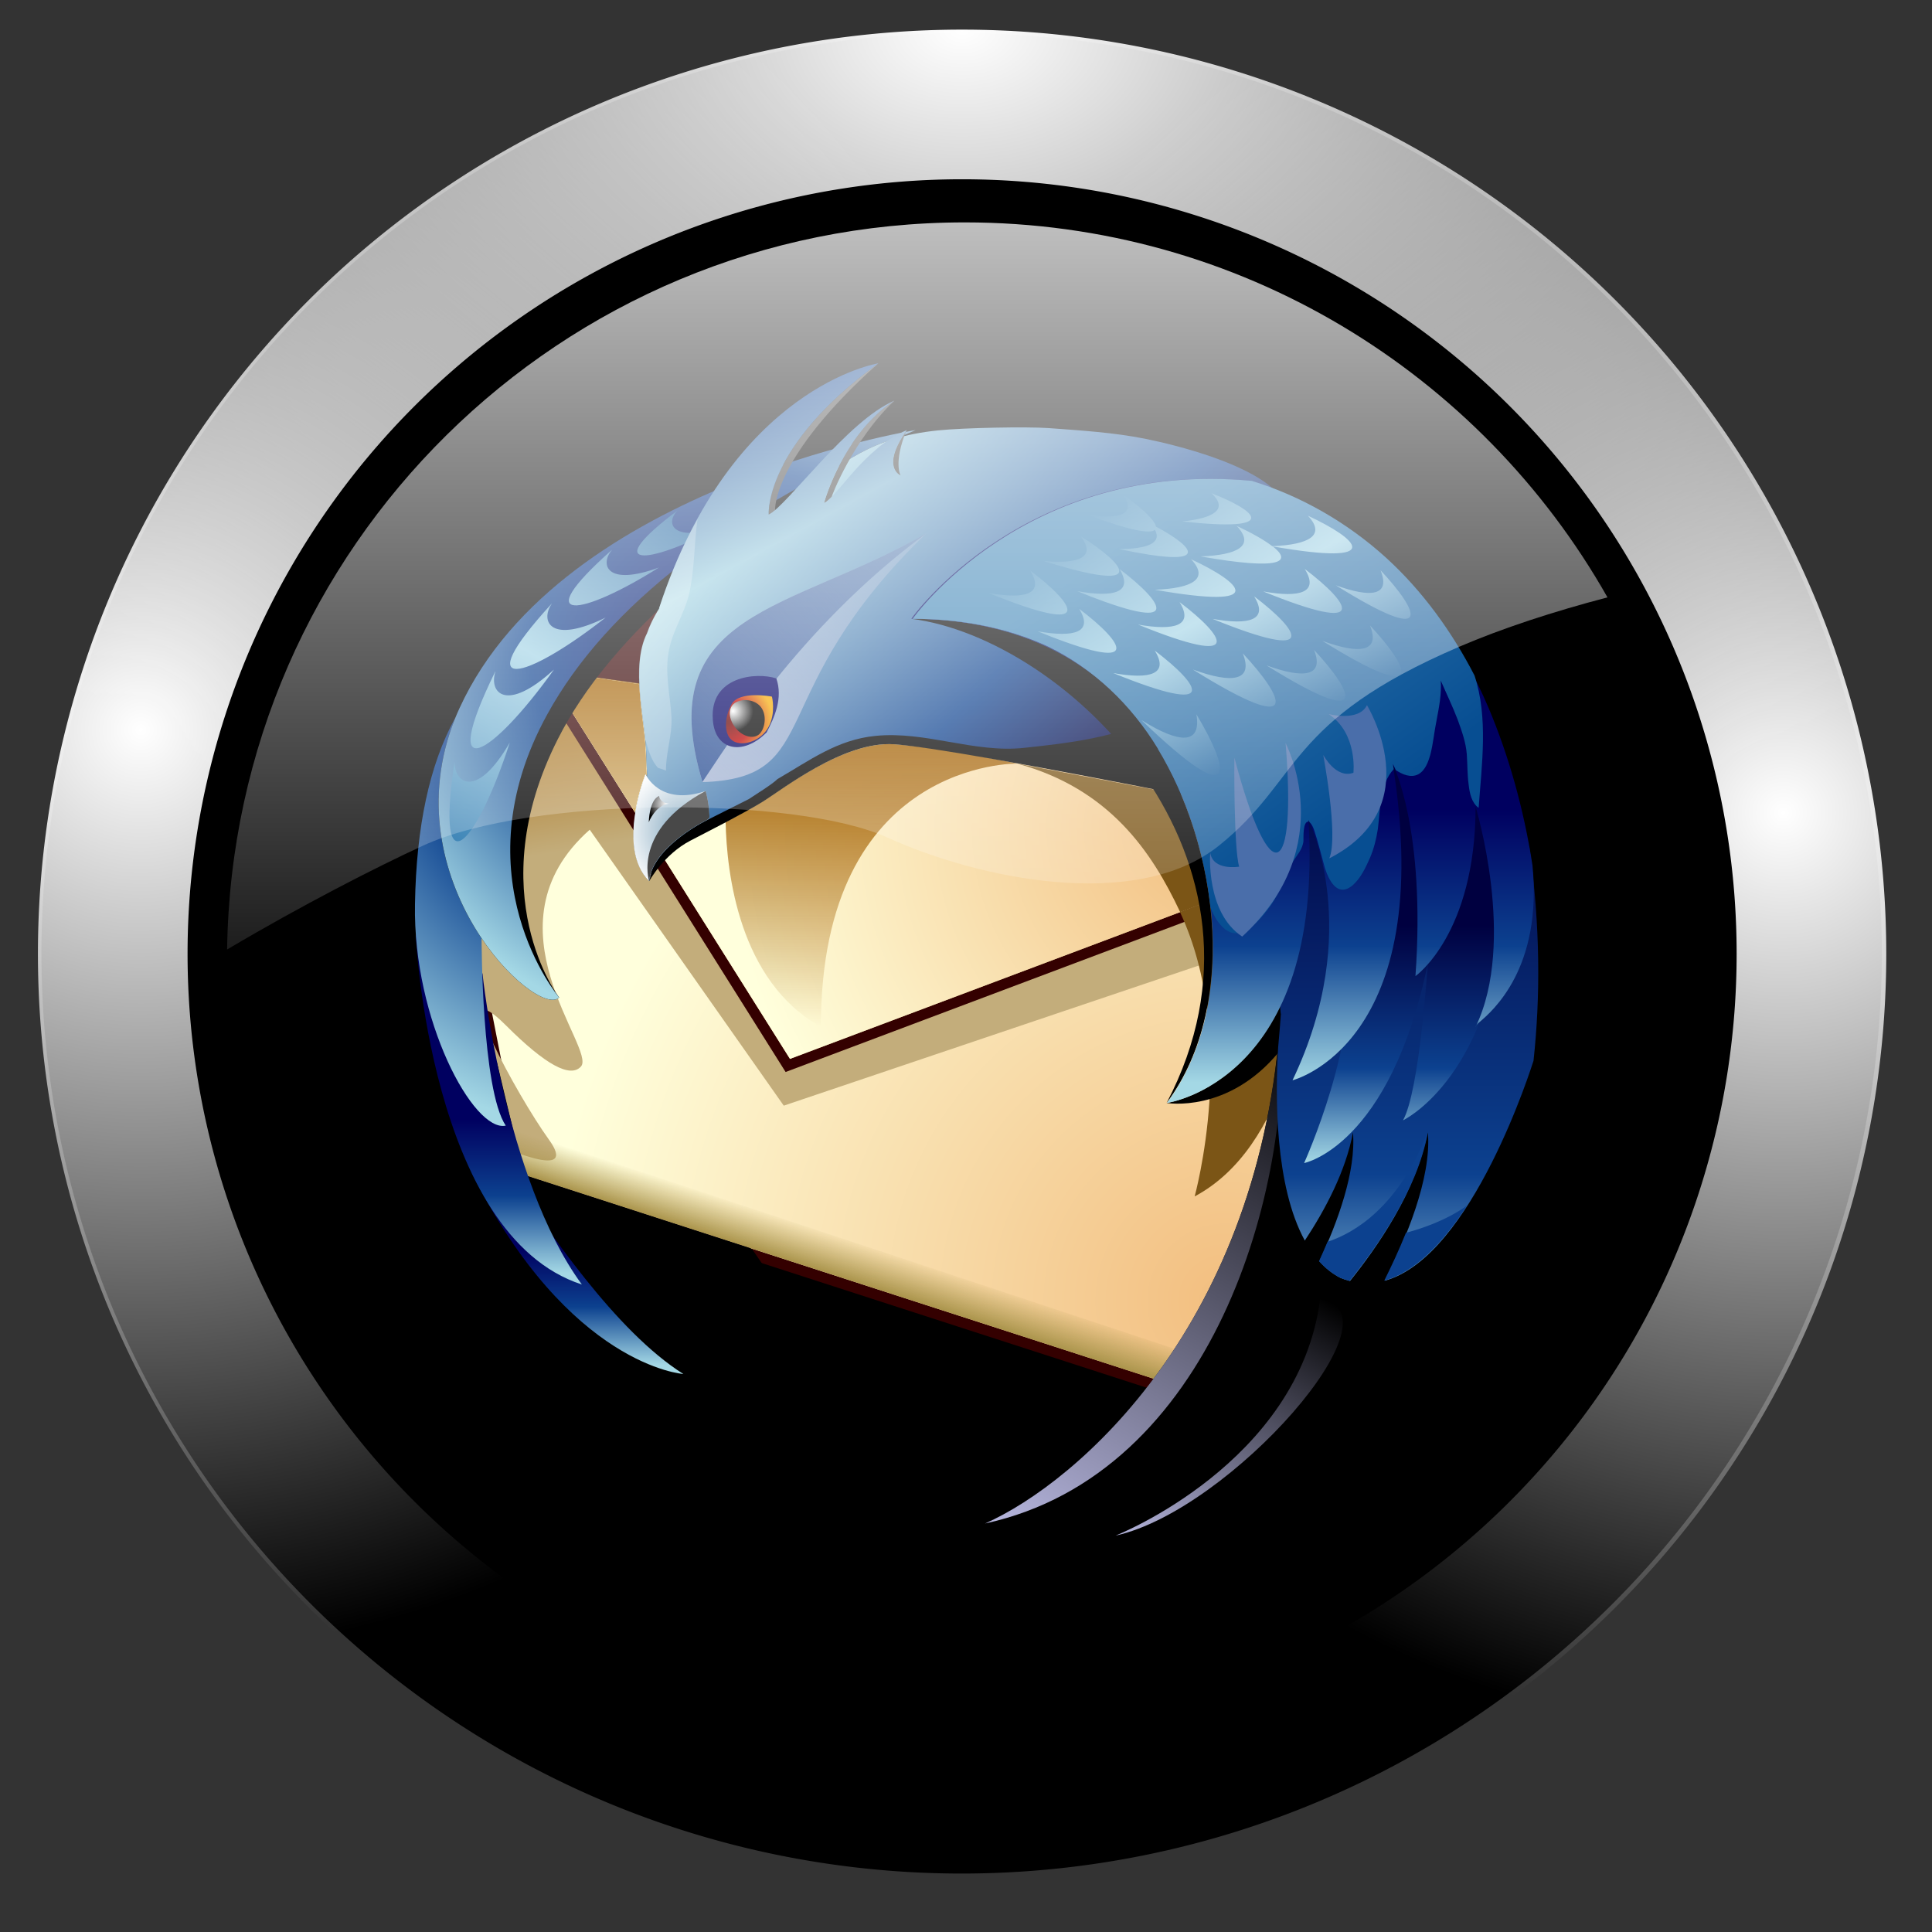 <?xml version="1.0" encoding="UTF-8" standalone="no"?>
<!-- Created with Inkscape (http://www.inkscape.org/) -->

<svg
   xmlns:dc="http://purl.org/dc/elements/1.1/"
   xmlns:cc="http://creativecommons.org/ns#"
   xmlns:rdf="http://www.w3.org/1999/02/22-rdf-syntax-ns#"
   xmlns:svg="http://www.w3.org/2000/svg"
   xmlns="http://www.w3.org/2000/svg"
   xmlns:xlink="http://www.w3.org/1999/xlink"
   xmlns:sodipodi="http://sodipodi.sourceforge.net/DTD/sodipodi-0.dtd"
   xmlns:inkscape="http://www.inkscape.org/namespaces/inkscape"
   id="svg2"
   sodipodi:version="0.32"
   inkscape:version="0.47pre0 r21549"
   width="256"
   height="256"
   version="1.0"
   sodipodi:docname="thunderbird.svg"
   inkscape:output_extension="org.inkscape.output.svg.inkscape">
  <rect width="100%" height="100%" fill="#333333" stroke="none"/>
  <sodipodi:namedview
     inkscape:window-height="718"
     inkscape:window-width="911"
     inkscape:pageshadow="2"
     inkscape:pageopacity="0.0"
     guidetolerance="10.0"
     gridtolerance="10.0"
     objecttolerance="10.0"
     borderopacity="1.0"
     bordercolor="#666666"
     pagecolor="#ffffff"
     id="base"
     width="48px"
     height="48px"
     inkscape:zoom="1.2871553"
     inkscape:cx="128"
     inkscape:cy="138.23556"
     inkscape:window-x="172"
     inkscape:window-y="142"
     inkscape:current-layer="svg2"
     showgrid="false" />
  <defs
     id="defs5">
    <linearGradient
       inkscape:collect="always"
       id="linearGradient4859">
      <stop
         style="stop-color:#ffffff;stop-opacity:1;"
         offset="0"
         id="stop4861" />
      <stop
         style="stop-color:#ffffff;stop-opacity:0;"
         offset="1"
         id="stop4863" />
    </linearGradient>
    <linearGradient
       inkscape:collect="always"
       id="linearGradient4824">
      <stop
         style="stop-color:#ffffff;stop-opacity:1;"
         offset="0"
         id="stop4826" />
      <stop
         style="stop-color:#ffffff;stop-opacity:0;"
         offset="1"
         id="stop4828" />
    </linearGradient>
    <mask
       maskUnits="userSpaceOnUse"
       x="122.963"
       y="97.149"
       width="576.609"
       height="587.491"
       id="XMLID_23_">
      <g
         id="g31"
         style="filter:url(#Adobe_OpacityMaskFilter)">
        <radialGradient
           id="XMLID_24_"
           cx="88.978"
           cy="-20.899"
           r="673.116"
           fx="88.978"
           fy="-20.899"
           gradientUnits="userSpaceOnUse">
          <stop
             offset="0.309"
             style="stop-color:#FFFFFF"
             id="stop34" />
          <stop
             offset="1"
             style="stop-color:#000000"
             id="stop3816" />
        </radialGradient>
        <ellipse
           sodipodi:ry="349.10599"
           sodipodi:rx="512.93402"
           sodipodi:cy="286.172"
           sodipodi:cx="295.89499"
           cx="295.895"
           cy="286.172"
           rx="512.934"
           ry="349.106"
           id="ellipse38"
           style="fill:url(#XMLID_24_)" />
      </g>
    </mask>
    <radialGradient
       inkscape:collect="always"
       xlink:href="#linearGradient4824"
       id="radialGradient4830"
       cx="15.594"
       cy="88.654"
       fx="15.594"
       fy="88.654"
       r="114.767"
       gradientUnits="userSpaceOnUse" />
    <radialGradient
       inkscape:collect="always"
       xlink:href="#linearGradient4824"
       id="radialGradient4838"
       gradientUnits="userSpaceOnUse"
       cx="219.531"
       cy="98.954"
       fx="219.531"
       fy="98.954"
       r="114.767" />
    <radialGradient
       inkscape:collect="always"
       xlink:href="#linearGradient4824"
       id="radialGradient4842"
       gradientUnits="userSpaceOnUse"
       cx="117.562"
       cy="1.696"
       fx="117.562"
       fy="1.696"
       r="114.767"
       gradientTransform="matrix(1.44,0,0,1,-51.698,0)" />
    <linearGradient
       inkscape:collect="always"
       xlink:href="#linearGradient4859"
       id="linearGradient4865"
       x1="121.547"
       y1="-8.986"
       x2="121.547"
       y2="143.392"
       gradientUnits="userSpaceOnUse" />
    <mask
       maskUnits="userSpaceOnUse"
       x="122.963"
       y="97.149"
       width="576.609"
       height="587.491"
       id="XMLID_23_-6">
      <g
         id="g31-8"
         style="filter:url(#Adobe_OpacityMaskFilter)">
        <radialGradient
           id="XMLID_24_-9"
           cx="88.978"
           cy="-20.899"
           r="673.116"
           fx="88.978"
           fy="-20.899"
           gradientUnits="userSpaceOnUse">
          <stop
             offset="0.309"
             style="stop-color:#FFFFFF"
             id="stop34-0" />
          <stop
             offset="1"
             style="stop-color:#000000"
             id="stop3816-6" />
        </radialGradient>
        <ellipse
           sodipodi:ry="349.10599"
           sodipodi:rx="512.93402"
           sodipodi:cy="286.172"
           sodipodi:cx="295.89499"
           cx="295.895"
           cy="286.172"
           rx="512.934"
           ry="349.106"
           id="ellipse38-8"
           style="fill:url(#XMLID_24_-9)" />
      </g>
    </mask>
    <radialGradient
       id="XMLID_2_"
       gradientUnits="userSpaceOnUse"
       cx="151.75"
       cy="175.67"
       r="126.3"
       fx="151.75"
       fy="175.67"
       gradientTransform="matrix(0.205,0,0,0.205,2.749,1.043)">
      <stop
         offset="0.00"
         style="stop-color: rgb(242, 190, 127);"
         id="stop12" />
      <stop
         offset="1.00"
         style="stop-color: rgb(255, 255, 220);"
         id="stop14" />
    </radialGradient>
    <linearGradient
       id="XMLID_3_"
       gradientUnits="userSpaceOnUse"
       x1="100.13"
       y1="79.08"
       x2="94.45"
       y2="45.62"
       gradientTransform="matrix(0.205,0,0,0.205,2.749,1.043)">
      <stop
         offset="0.00"
         style="stop-color: rgb(195, 173, 123);"
         id="stop17-0" />
      <stop
         offset="1.00"
         style="stop-color: rgb(162, 95, 0);"
         id="stop19-4" />
    </linearGradient>
    <radialGradient
       id="XMLID_4_-8"
       gradientUnits="userSpaceOnUse"
       cx="149.75"
       cy="87"
       r="90.87"
       fx="149.75"
       fy="87"
       gradientTransform="matrix(0.205,0,0,0.205,2.749,1.043)">
      <stop
         offset="0.00"
         style="stop-color: rgb(242, 190, 127);"
         id="stop22" />
      <stop
         offset="1.00"
         style="stop-color: rgb(255, 255, 220);"
         id="stop24" />
    </radialGradient>
    <linearGradient
       id="XMLID_5_-8"
       gradientUnits="userSpaceOnUse"
       x1="80.16"
       y1="171.37"
       x2="82.47"
       y2="164.25"
       gradientTransform="matrix(0.205,0,0,0.205,2.749,1.043)">
      <stop
         offset="0.00"
         style="stop-color: rgb(170, 148, 75);"
         id="stop27-8" />
      <stop
         offset="1.00"
         style="stop-color: rgb(170, 148, 75); stop-opacity: 0;"
         id="stop29-9" />
    </linearGradient>
    <linearGradient
       id="XMLID_6_-7"
       gradientUnits="userSpaceOnUse"
       x1="34.92"
       y1="84.02"
       x2="34.92"
       y2="58.06"
       gradientTransform="matrix(0.205,0,0,0.205,2.749,1.043)">
      <stop
         offset="0.01"
         style="stop-color: rgb(210, 177, 112);"
         id="stop32" />
      <stop
         offset="1.00"
         style="stop-color: rgb(162, 95, 0);"
         id="stop34-7" />
    </linearGradient>
    <linearGradient
       id="XMLID_7_"
       gradientUnits="userSpaceOnUse"
       x1="85.49"
       y1="124.25"
       x2="85.49"
       y2="71.33"
       gradientTransform="matrix(0.205,0,0,0.205,2.749,1.043)">
      <stop
         offset="0.00"
         style="stop-color: rgb(162, 95, 0); stop-opacity: 0;"
         id="stop37" />
      <stop
         offset="1.00"
         style="stop-color: rgb(162, 95, 0);"
         id="stop39" />
    </linearGradient>
    <linearGradient
       id="XMLID_8_-6"
       gradientUnits="userSpaceOnUse"
       x1="29.23"
       y1="187.64"
       x2="29.23"
       y2="165.83"
       gradientTransform="matrix(0.205,0,0,0.205,2.749,1.043)">
      <stop
         offset="0.00"
         style="stop-color: rgb(164, 216, 229);"
         id="stop42" />
      <stop
         offset="0.50"
         style="stop-color: rgb(12, 65, 143);"
         id="stop44" />
      <stop
         offset="1.00"
         style="stop-color: rgb(0, 0, 96);"
         id="stop46-4" />
    </linearGradient>
    <linearGradient
       id="XMLID_9_-3"
       gradientUnits="userSpaceOnUse"
       x1="15.71"
       y1="170.38"
       x2="15.71"
       y2="141.59"
       gradientTransform="matrix(0.205,0,0,0.205,2.749,1.043)">
      <stop
         offset="0.00"
         style="stop-color: rgb(164, 216, 229);"
         id="stop49-0" />
      <stop
         offset="0.50"
         style="stop-color: rgb(12, 65, 143);"
         id="stop51-3" />
      <stop
         offset="1.00"
         style="stop-color: rgb(0, 0, 96);"
         id="stop53" />
    </linearGradient>
    <radialGradient
       id="XMLID_10_"
       gradientUnits="userSpaceOnUse"
       cx="41.75"
       cy="67"
       r="77.83"
       fx="41.75"
       fy="67"
       gradientTransform="matrix(0.205,0,0,0.205,2.749,1.043)">
      <stop
         offset="0.00"
         style="stop-color: rgb(0, 0, 96);"
         id="stop56-0" />
      <stop
         offset="0.50"
         style="stop-color: rgb(12, 65, 143);"
         id="stop58-9" />
      <stop
         offset="1.00"
         style="stop-color: rgb(164, 216, 229);"
         id="stop60-2" />
    </radialGradient>
    <radialGradient
       id="XMLID_11_"
       gradientUnits="userSpaceOnUse"
       cx="57.5"
       cy="54.25"
       r="71.42"
       fx="57.5"
       fy="54.25"
       gradientTransform="matrix(0.205,0,0,0.205,2.749,1.043)">
      <stop
         offset="0.00"
         style="stop-color: rgb(0, 0, 96);"
         id="stop63" />
      <stop
         offset="0.50"
         style="stop-color: rgb(12, 65, 143);"
         id="stop65-5" />
      <stop
         offset="1.00"
         style="stop-color: rgb(164, 216, 229);"
         id="stop67-4" />
    </radialGradient>
    <linearGradient
       id="XMLID_12_"
       gradientUnits="userSpaceOnUse"
       x1="46.73"
       y1="25.34"
       x2="9.22"
       y2="90.3"
       gradientTransform="matrix(0.205,0,0,0.205,2.749,1.043)">
      <stop
         offset="0.01"
         style="stop-color: rgb(27, 96, 157);"
         id="stop70" />
      <stop
         offset="0.50"
         style="stop-color: rgb(159, 210, 229);"
         id="stop72" />
      <stop
         offset="1.00"
         style="stop-color: rgb(65, 135, 184);"
         id="stop74" />
    </linearGradient>
    <linearGradient
       id="XMLID_13_"
       gradientUnits="userSpaceOnUse"
       x1="66.43"
       y1="24.35"
       x2="123.46"
       y2="81.38"
       gradientTransform="matrix(0.205,0,0,0.205,2.749,1.043)">
      <stop
         offset="0.00"
         style="stop-color: rgb(164, 216, 229);"
         id="stop77" />
      <stop
         offset="0.67"
         style="stop-color: rgb(12, 65, 143);"
         id="stop79" />
      <stop
         offset="1.00"
         style="stop-color: rgb(0, 0, 64);"
         id="stop81" />
    </linearGradient>
    <linearGradient
       id="XMLID_14_"
       gradientUnits="userSpaceOnUse"
       x1="71.55"
       y1="36.5"
       x2="61.5"
       y2="8.88"
       gradientTransform="matrix(0.205,0,0,0.205,2.749,1.043)">
      <stop
         offset="0.00"
         style="stop-color: rgb(164, 216, 229);"
         id="stop84" />
      <stop
         offset="1.00"
         style="stop-color: rgb(12, 65, 143);"
         id="stop86" />
    </linearGradient>
    <linearGradient
       id="XMLID_15_"
       gradientUnits="userSpaceOnUse"
       x1="115.05"
       y1="222.04"
       x2="170.24"
       y2="126.46"
       gradientTransform="matrix(0.205,0,0,0.205,2.749,1.043)">
      <stop
         offset="0.01"
         style="stop-color: rgb(180, 180, 220);"
         id="stop89-0" />
      <stop
         offset="1.00"
         style="stop-color: rgb(0, 0, 0);"
         id="stop91" />
    </linearGradient>
    <linearGradient
       id="XMLID_16_"
       gradientUnits="userSpaceOnUse"
       x1="139.21"
       y1="224.1"
       x2="168.19"
       y2="173.9"
       gradientTransform="matrix(0.205,0,0,0.205,2.749,1.043)">
      <stop
         offset="0.01"
         style="stop-color: rgb(180, 180, 220);"
         id="stop94" />
      <stop
         offset="1.00"
         style="stop-color: rgb(0, 0, 0);"
         id="stop96" />
    </linearGradient>
    <linearGradient
       id="XMLID_17_"
       gradientUnits="userSpaceOnUse"
       x1="185.79"
       y1="171.82"
       x2="185.79"
       y2="72.25"
       gradientTransform="matrix(0.205,0,0,0.205,2.749,1.043)">
      <stop
         offset="0.00"
         style="stop-color: rgb(100, 152, 193);"
         id="stop99" />
      <stop
         offset="0.20"
         style="stop-color: rgb(12, 65, 143);"
         id="stop101" />
      <stop
         offset="1.00"
         style="stop-color: rgb(0, 0, 64);"
         id="stop103" />
    </linearGradient>
    <linearGradient
       id="XMLID_18_"
       gradientUnits="userSpaceOnUse"
       x1="185.2"
       y1="149.75"
       x2="185.2"
       y2="60.68"
       gradientTransform="matrix(0.205,0,0,0.205,2.749,1.043)">
      <stop
         offset="0.00"
         style="stop-color: rgb(164, 216, 229);"
         id="stop106-5" />
      <stop
         offset="0.20"
         style="stop-color: rgb(12, 65, 143);"
         id="stop108" />
      <stop
         offset="0.50"
         style="stop-color: rgb(0, 0, 64);"
         id="stop110" />
    </linearGradient>
    <linearGradient
       id="XMLID_19_"
       gradientUnits="userSpaceOnUse"
       x1="151.2"
       y1="134.73"
       x2="151.2"
       y2="83.48"
       gradientTransform="matrix(0.205,0,0,0.205,2.749,1.043)">
      <stop
         offset="0.00"
         style="stop-color: rgb(164, 216, 229);"
         id="stop113-9" />
      <stop
         offset="0.50"
         style="stop-color: rgb(12, 65, 143);"
         id="stop115-4" />
      <stop
         offset="1.00"
         style="stop-color: rgb(0, 0, 96);"
         id="stop117" />
    </linearGradient>
    <linearGradient
       id="XMLID_20_"
       gradientUnits="userSpaceOnUse"
       x1="132.09"
       y1="33.56"
       x2="171.09"
       y2="88.06"
       gradientTransform="matrix(0.205,0,0,0.205,2.749,1.043)">
      <stop
         offset="0.00"
         style="stop-color: rgb(65, 135, 184);"
         id="stop120-6" />
      <stop
         offset="1.00"
         style="stop-color: rgb(7, 78, 146);"
         id="stop122-9" />
    </linearGradient>
    <linearGradient
       id="XMLID_21_"
       gradientUnits="userSpaceOnUse"
       x1="162.21"
       y1="71.09"
       x2="134.68"
       y2="23.41"
       gradientTransform="matrix(0.205,0,0,0.205,2.749,1.043)">
      <stop
         offset="0.01"
         style="stop-color: rgb(27, 96, 157);"
         id="stop125" />
      <stop
         offset="0.50"
         style="stop-color: rgb(159, 210, 229);"
         id="stop127" />
      <stop
         offset="1.00"
         style="stop-color: rgb(65, 135, 184);"
         id="stop129" />
    </linearGradient>
    <linearGradient
       id="XMLID_22_"
       gradientUnits="userSpaceOnUse"
       x1="50.32"
       y1="74.9"
       x2="94.57"
       y2="30.65"
       gradientTransform="matrix(0.205,0,0,0.205,2.749,1.043)">
      <stop
         offset="0.00"
         style="stop-color: rgb(165, 180, 211);"
         id="stop132" />
      <stop
         offset="1.00"
         style="stop-color: rgb(165, 180, 211); stop-opacity: 0.33;"
         id="stop134" />
    </linearGradient>
    <linearGradient
       id="XMLID_23_-2"
       gradientUnits="userSpaceOnUse"
       x1="48.16"
       y1="72.75"
       x2="92.41"
       y2="28.5"
       gradientTransform="matrix(0.205,0,0,0.205,2.749,1.043)">
      <stop
         offset="0.00"
         style="stop-color: rgb(38, 75, 146);"
         id="stop137" />
      <stop
         offset="1.00"
         style="stop-color: rgb(38, 75, 146); stop-opacity: 0.33;"
         id="stop139" />
    </linearGradient>
    <radialGradient
       id="eye_2_"
       gradientUnits="userSpaceOnUse"
       cx="58.58"
       cy="67.17"
       r="8.51"
       fx="58.58"
       fy="67.17"
       gradientTransform="matrix(0.205,0,0,0.205,2.749,1.043)">
      <stop
         offset="0.00"
         style="stop-color: rgb(96, 0, 0);"
         id="stop142-2" />
      <stop
         offset="0.50"
         style="stop-color: rgb(192, 0, 0);"
         id="stop144" />
      <stop
         offset="1.00"
         style="stop-color: rgb(246, 170, 0);"
         id="stop146" />
    </radialGradient>
    <radialGradient
       id="pupil_1_"
       gradientUnits="userSpaceOnUse"
       cx="59.61"
       cy="65.11"
       r="3.8"
       fx="59.61"
       fy="65.11"
       gradientTransform="matrix(0.205,0,0,0.205,2.749,1.043)">
      <stop
         offset="0.01"
         style="stop-color: rgb(255, 255, 255);"
         id="stop149-4" />
      <stop
         offset="1.00"
         style="stop-color: rgb(0, 0, 0);"
         id="stop151-7" />
    </radialGradient>
    <radialGradient
       id="XMLID_24_-7"
       gradientUnits="userSpaceOnUse"
       cx="51.5"
       cy="87.5"
       r="12.97"
       fx="51.5"
       fy="87.5"
       gradientTransform="matrix(0.205,0,0,0.205,2.749,1.043)">
      <stop
         offset="0.00"
         style="stop-color: rgb(118, 158, 184);"
         id="stop154" />
      <stop
         offset="1.00"
         style="stop-color: rgb(255, 255, 255);"
         id="stop156" />
    </radialGradient>
    <radialGradient
       id="XMLID_25_-5"
       gradientUnits="userSpaceOnUse"
       cx="47.25"
       cy="82.5"
       r="3.78"
       fx="47.25"
       fy="82.5"
       gradientTransform="matrix(0.205,0,0,0.205,2.749,1.043)">
      <stop
         offset="0.01"
         style="stop-color: rgb(255, 255, 255);"
         id="stop159" />
      <stop
         offset="1.00"
         style="stop-color: rgb(0, 0, 0);"
         id="stop161" />
    </radialGradient>
  </defs>
  <path
     sodipodi:type="arc"
     style="fill:#000000;fill-opacity:1;stroke:none"
     id="path4820"
     sodipodi:cx="117.56223"
     sodipodi:cy="116.46352"
     sodipodi:rx="105.47639"
     sodipodi:ry="105.47639"
     d="m 223.039,116.464 a 105.476,105.476 0 1 1 -210.953,0 105.476,105.476 0 1 1 210.953,0 z"
     transform="matrix(1.156,0,0,1.156,-8.481,-8.309)" />
  <path
     transform="matrix(1.067,0,0,1.067,2.044,2.117)"
     d="m 223.039,116.464 a 105.476,105.476 0 1 1 -210.953,0 105.476,105.476 0 1 1 210.953,0 z"
     sodipodi:ry="105.47639"
     sodipodi:rx="105.47639"
     sodipodi:cy="116.46352"
     sodipodi:cx="117.56223"
     id="path4822"
     style="fill:none;stroke:url(#radialGradient4830);stroke-width:18.582;stroke-miterlimit:4;stroke-opacity:1;stroke-dasharray:none"
     sodipodi:type="arc" />
  <path
     sodipodi:type="arc"
     style="fill:none;stroke:url(#radialGradient4838);stroke-width:18.582;stroke-miterlimit:4;stroke-opacity:1;stroke-dasharray:none"
     id="path4836"
     sodipodi:cx="117.56223"
     sodipodi:cy="116.46352"
     sodipodi:rx="105.47639"
     sodipodi:ry="105.47639"
     d="m 223.039,116.464 a 105.476,105.476 0 1 1 -210.953,0 105.476,105.476 0 1 1 210.953,0 z"
     transform="matrix(1.067,0,0,1.067,2.044,2.117)" />
  <path
     transform="matrix(1.067,0,0,1.067,2.044,2.117)"
     d="m 223.039,116.464 a 105.476,105.476 0 1 1 -210.953,0 105.476,105.476 0 1 1 210.953,0 z"
     sodipodi:ry="105.47639"
     sodipodi:rx="105.47639"
     sodipodi:cy="116.46352"
     sodipodi:cx="117.56223"
     id="path4840"
     style="fill:none;stroke:url(#radialGradient4842);stroke-width:18.582;stroke-miterlimit:4;stroke-opacity:1;stroke-dasharray:none"
     sodipodi:type="arc" />
  <g
     transform="matrix(3.451,0,0,3.451,45.481,44.548)"
     id="g1850">
    <path
       style="fill:#340000;stroke:none"
       id="path165"
       d="M 9.038,11.658 3.797,18.367 6.577,32.515 32.165,40.8 38.285,30.403 36.491,14.824 16.846,5.759 9.181,11.475 9.038,11.658 z" />
    <path
       style="fill:url(#XMLID_2_);stroke:none"
       id="path167"
       d="M 36.719,20.388 17.153,27.749 8.16,13.448 4.236,18.471 6.932,32.199 31.978,40.308 l 5.885,-9.996 -1.144,-9.924 z" />
    <path
       style="fill:url(#XMLID_3_);stroke:none"
       id="path169"
       d="M 16.914,29.544 9.464,18.949 c -4.169,3.691 0.273,8.407 -0.336,9.092 -0.411,0.455 -1.37,-0.069 -2.875,-1.573 -2.258,-2.255 0.41,2.666 1.64,4.374 0.82,1.14 -0.159,1.072 -2.938,-0.205 L 4.133,17.241 7.773,12.833 43.979,17.856 33.317,24.007 16.914,29.544 z" />
    <path
       style="fill:#340000;stroke:none"
       id="path171"
       d="M 43.04,18.01 17.153,27.749 7.773,12.833 7.426,13.05 16.985,28.252 43.184,18.393 43.04,18.01 z" />
    <path
       style="fill:url(#XMLID_4_-8);stroke:none"
       id="path173"
       d="M 36.719,20.388 36.331,17.026 8.552,12.947 8.404,13.134 8.16,13.448 17.153,27.749 36.719,20.388 z" />
    <path
       style="fill:url(#XMLID_5_-8);stroke:none"
       id="path175"
       d="M 6.932,32.199 31.978,40.308 32.671,39.129 6.594,30.474 6.932,32.199 z" />
    <path
       style="fill:#7b5516;stroke:none"
       id="path177"
       d="m 36.723,16.833 -0.392,0.193 0.388,3.363 -4.589,1.726 c 2.264,4.849 0.556,10.914 0.562,10.914 3.508,-1.876 4.427,-7.259 4.597,-11.351 L 36.723,16.833 z" />
    <path
       style="fill:#7b5516;stroke:none"
       id="path179"
       d="m 25.878,16.411 c 3.539,0.964 5.167,3.379 6.258,5.704 l 4.585,-1.726 -0.388,-3.363 -3.662,-0.537 -0.242,1.163 -6.551,-1.241 z" />
    <path
       style="fill:url(#XMLID_6_-7);stroke:none"
       id="path181"
       d="m 11.361,13.36 -2.809,-0.412 -0.148,0.187 -0.244,0.314 3.033,4.823 0.016,-0.002 c 0.133,-0.812 0.392,-1.454 0.398,-1.454 0.006,0 0.014,0.039 0.051,0.103 l -0.039,-0.894 c -0.016,-0.726 -0.213,-1.712 -0.252,-2.664 l -0.006,0 z" />
    <path
       style="fill:url(#XMLID_7_);stroke:none"
       id="path183"
       d="m 25.878,16.411 c 0,0 -2.778,-0.605 -4.72,-0.742 -1.942,-0.137 -4.363,1.78 -5.126,2.239 -0.406,0.244 -0.863,0.492 -1.349,0.75 0.039,1.929 0.506,6.114 3.658,7.861 -0.008,-10.252 7.537,-10.109 7.544,-10.109 l -0.006,0 z" />
    <path
       style="fill:#000000;stroke:none"
       id="path185"
       d="M 15.614,35.01 6.932,32.199 5.903,27.885 4.082,27.288 c 0,0 1.897,5.946 5.278,10.724 6.855,4.777 5.179,2.45 5.186,2.45 1.226,0.718 2.046,0.718 2.052,0.718 -0.004,-0.718 -3.08,-0.871 -3.945,-5.741 0.919,1.845 4.609,2.871 4.821,2.666 0.135,-0.137 -0.45,-1.145 -1.755,-3.024 l -0.105,-0.07 z" />
    <path
       style="fill:url(#XMLID_8_-6);stroke:none"
       id="path187"
       d="m 13.053,39.847 c 0,0 -4.378,-0.297 -8.103,-7.685 -2.2,-7.642 2.903,4.396 8.109,7.685 l -0.006,0 z" />
    <path
       style="fill:url(#XMLID_9_-3);stroke:none"
       id="path189"
       d="m 2.784,22.99 c 0,0 0.529,11.525 6.379,13.422 C 6.186,32.363 5.341,24.469 5.347,24.469 l -2.563,-1.478 z" />
    <path
       style="fill:url(#XMLID_10_);stroke:none"
       id="path191"
       d="m 6.235,30.312 c -1.23,0.256 -3.562,-4.05 -3.48,-8.509 0.049,-2.973 0.56,-5.348 1.532,-7.125 l 1.025,8.458 c 0,0 0,5.792 0.929,7.177 l -0.006,0 z" />
    <path
       style="fill:#000000;stroke:none"
       id="path193"
       d="m 21.972,3.606 c 0,0 -14.045,2.255 -17.679,11.072 -2.491,6.229 3.147,11.56 3.998,10.713 -0.004,0 -3.061,-3.98 -0.049,-9.926 C 10.246,11.501 14.823,7.548 21.972,3.606 z" />
    <path
       style="fill:url(#XMLID_11_);stroke:none"
       id="path195"
       d="m 21.972,3.606 c 0,0 -14.045,2.255 -17.679,11.072 -2.491,6.229 3.147,11.56 3.998,10.713 -0.004,0 -3.9,-4.613 -0.459,-10.867 C 10.12,10.355 14.834,6.715 21.972,3.606 z" />
    <path
       style="fill:url(#XMLID_12_);stroke:none"
       id="path197"
       d="M 4.271,16.353 C 3.518,21.377 5.136,19.496 6.395,15.601 5.142,17.77 4.271,17.19 4.277,16.353 l -0.006,0 z M 5.837,12.876 C 3.6,17.438 5.71,16.136 8.091,12.8 6.239,14.491 5.583,13.673 5.843,12.876 l -0.006,0 z M 10.307,8.211 C 7.051,11.104 9.149,10.755 12.122,8.881 10.1,9.624 9.848,8.762 10.313,8.211 l -0.006,0 z M 8,10.272 c -3.258,3.562 -0.986,2.936 2.075,0.531 -2.141,1.05 -2.52,0.129 -2.069,-0.531 l -0.006,0 z M 14.326,7.391 C 12.554,7.887 12.396,7.132 12.833,6.694 9.846,8.941 11.662,8.787 14.332,7.391 l -0.006,0 z" />
    <path
       style="fill:#000000;stroke:none"
       id="path199"
       d="M 35.734,5.886 C 34.668,4.889 32.193,4.223 30.791,3.938 29.583,3.696 28.297,3.618 27.08,3.528 c -0.841,-0.059 -3.236,-0.014 -4.253,0.09 -2.567,0.267 -3.594,1.214 -5.659,2.674 -1.893,1.331 -4.677,2.78 -5.499,5.108 -0.652,1.292 -0.066,3.355 -0.035,4.624 l 0.035,0.894 c -0.039,-0.064 -0.057,-0.103 -0.051,-0.103 0.006,0 -1.14,2.828 0.133,4.101 0.012,-0.115 0.039,-0.228 0.084,-0.338 l -0.082,0.338 c 0,0 0.556,-1.017 1.577,-1.548 1.021,-0.531 1.958,-1.001 2.721,-1.46 0.763,-0.459 3.154,-2.374 5.101,-2.239 1.299,0.092 5.058,0.753 11.277,1.983 l 0.65,-3.143 -1.177,-0.888 c 0.125,-0.33 0.221,-0.681 0.404,-0.98 0.447,-0.769 0.502,-1.439 0.494,-2.317 1.038,-0.246 2.2,-0.673 2.879,-1.554 0.578,-0.771 0.857,-2.132 0.062,-2.883 l -0.006,0 z" />
    <path
       style="fill:url(#XMLID_13_);stroke:none"
       id="path201"
       d="M 35.734,5.886 C 34.668,4.889 32.193,4.223 30.791,3.938 29.583,3.696 28.297,3.618 27.08,3.528 c -0.841,-0.059 -3.236,-0.014 -4.253,0.09 -2.567,0.267 -3.594,1.214 -5.659,2.674 -1.893,1.331 -4.677,2.78 -5.499,5.108 -0.652,1.292 -0.066,3.355 -0.035,4.624 l 0.035,0.894 c -0.039,-0.064 -0.057,-0.103 -0.051,-0.103 0.006,0 -1.14,2.828 0.133,4.101 0.137,-1.333 2.255,-2.358 2.262,-2.358 l 1.56,-0.785 c 0.238,-0.162 0.892,-0.56 1.101,-0.769 1.245,-0.72 2.288,-1.511 3.76,-1.657 1.942,-0.195 3.779,0.668 5.717,0.459 1.587,-0.172 3.758,-0.398 5.138,-1.277 0.648,-0.416 0.666,-1.261 1.042,-1.888 0.447,-0.767 0.502,-1.439 0.494,-2.317 1.038,-0.246 2.2,-0.673 2.879,-1.554 0.554,-0.771 0.832,-2.132 0.037,-2.883 l -0.006,0 z" />
    <path
       style="fill:#484848;stroke:none"
       id="path203"
       d="m 21.152,2.478 c -0.223,0.094 -0.451,0.226 -0.675,0.383 0.228,-0.158 0.455,-0.291 0.681,-0.383 l -0.006,0 z m 0,0 c -1.975,1.282 -2.7,3.931 -2.694,3.931 0.201,-0.086 0.498,-0.463 0.898,-0.925 -0.24,0.277 -0.445,0.525 -0.607,0.695 0.01,-0.049 0.814,-2.184 2.409,-3.701 l -0.006,0 z M 20.537,1.043 c -4.408,3.221 -4.205,5.807 -4.199,5.807 0.064,-0.033 0.146,-0.092 0.246,-0.172 -0.008,-0.002 -0.125,-1.991 3.959,-5.635 l -0.006,0 z m 1.093,2.563 c -1.017,1.435 -0.238,1.743 -0.232,1.743 0.006,0 -0.289,-0.478 0.232,-1.743 z m -1.085,0.668 c 0.326,-0.265 0.687,-0.502 1.091,-0.668 -0.42,0.174 -0.779,0.41 -1.085,0.668 -0.006,0 -0.006,0 0,0 l -0.006,0 z" />
    <path
       style="fill:url(#XMLID_14_);stroke:none"
       id="path205"
       d="m 12.122,10.456 c 2.793,-8.528 8.415,-9.414 8.421,-9.414 -4.413,3.221 -4.21,5.807 -4.203,5.807 0.722,-0.365 3.035,-3.619 4.819,-4.372 -1.977,1.282 -2.705,3.931 -2.698,3.931 0.49,-0.205 1.517,-2.11 3.18,-2.803 -1.019,1.435 -0.242,1.743 -0.236,1.743 l -9.282,5.108 z" />
    <path
       style="fill:#000000;stroke:none"
       id="path207"
       d="m 45.535,19.593 -8.954,-3.736 -0.769,8.663 c 0.098,0.56 0.164,1.165 0.207,1.804 -0.01,-0.107 -0.016,-0.209 -0.018,-0.314 -0.744,11.907 -7.808,18.005 -11.353,19.577 4.456,0.308 7.193,-1.243 7.199,-1.243 0.006,0 -0.597,0.73 -2.186,1.704 1.999,0 6.971,-1.897 7.952,-3.896 l 0.509,0.205 c -0.002,0 9.686,-6.766 7.421,-22.766 l -0.006,0 z" />
    <path
       style="fill:url(#XMLID_15_);stroke:none"
       id="path209"
       d="M 35.993,26.011 C 35.253,37.917 28.189,44.015 24.644,45.588 33.387,43.685 36.489,32.74 35.999,26.011 l -0.006,0 z" />
    <path
       style="fill:url(#XMLID_16_);stroke:none"
       id="path211"
       d="m 29.661,46.05 c 0,0 7.023,-2.768 7.849,-9.073 3.275,0.461 -3.441,8.099 -7.843,9.073 l -0.006,0 z" />
    <path
       style="fill:#000000;stroke:none"
       id="path213"
       d="m 30.893,15.242 c -2.284,-3.338 -5.803,-4.392 -9.085,-4.392 5.956,0.753 14.722,9.211 9.807,18.591 2.905,-3.902 1.915,-10.342 -0.716,-14.199 l -0.006,0 z" />
    <path
       style="fill:#000000;stroke:none"
       id="path215"
       d="m 36.019,25.621 c -1.593,3.437 -4.41,3.82 -4.404,3.82 0.006,0 2.354,0.41 4.302,-1.948 0.279,-0.34 0.289,-0.997 0.109,-1.872 l -0.006,0 z" />
    <path
       style="fill:url(#XMLID_17_);stroke:none"
       id="path217"
       d="m 45.535,19.593 -8.954,-3.736 -0.769,8.663 c 0.082,0.47 0.141,0.972 0.185,1.499 -0.002,-0.004 -0.002,-0.008 0.004,-0.008 0.004,0.105 0.01,0.207 0.023,0.314 -0.01,-0.103 -0.018,-0.203 -0.021,-0.303 -0.031,0.433 -0.068,0.857 -0.105,1.275 -0.115,1.866 -0.131,5.329 1.023,7.427 0.785,-1.187 1.575,-2.67 1.849,-4.154 0.123,1.507 -0.591,3.445 -1.29,4.948 0.232,0.262 0.502,0.48 0.814,0.64 0.117,0.049 0.236,0.086 0.361,0.117 0.982,-1.214 2.577,-3.459 2.992,-5.704 0.144,1.772 -0.865,4.14 -1.655,5.694 3.367,-0.921 5.661,-8.306 5.708,-8.438 -0.004,-0.002 -0.004,-0.002 0.002,-0.004 0.262,-2.413 0.269,-5.149 -0.162,-8.228 l -0.006,0 z" />
    <path
       style="fill:#0c418f;stroke:none"
       id="path219"
       d="m 40.805,34.424 c -0.269,0.67 -0.568,1.304 -0.835,1.841 1.214,-0.334 2.29,-1.511 3.176,-2.883 -0.798,0.574 -1.77,0.892 -2.335,1.042 l -0.006,0 z" />
    <path
       style="fill:#0c418f;stroke:none"
       id="path221"
       d="m 37.795,34.768 c -0.109,0.258 -0.221,0.511 -0.328,0.748 0.234,0.262 0.502,0.48 0.814,0.64 0.117,0.049 0.236,0.086 0.361,0.117 0.982,-1.214 2.577,-3.459 2.992,-5.704 -1.124,2.881 -2.821,3.865 -3.832,4.199 l -0.006,0 z" />
    <path
       style="fill:url(#XMLID_18_);stroke:none"
       id="path223"
       d="m 38.529,23.649 c 0.564,3.281 -1.64,8.099 -1.634,8.099 0.006,0 3.293,-0.646 4.747,-7.652 0,0 -0.31,4.866 -0.951,6.012 -0.004,0 3.174,-1.487 3.847,-7.535 0.673,-6.049 -3.695,-9.74 -5.079,-9.022 -0.923,0.478 -1.232,3.845 -0.929,10.098 z" />
    <path
       style="fill:url(#XMLID_19_);stroke:none"
       id="path225"
       d="m 45.652,20.294 c 0,-0.002 0,-0.002 0.006,-0.004 -0.332,-2.147 -0.908,-4.187 -1.683,-6.022 C 41.98,9.589 38.667,6.733 34.832,5.554 26.114,4.733 21.808,10.85 21.814,10.85 c 3.285,0 6.803,1.054 9.094,4.392 2.633,3.857 3.623,10.297 0.718,14.199 -0.004,0 6.045,-0.82 5.436,-10.867 -0.004,0 2.149,4.203 -0.613,9.996 -0.004,0 5.583,-1.384 3.847,-12.149 -0.004,0 1.277,2.461 0.873,8.15 -0.004,0 2.303,-1.603 2.309,-6.51 -0.004,0 1.585,5.177 0.002,8.458 -0.004,0 0.023,-0.09 0.144,-0.18 0.494,-0.418 2.434,-2.075 2.036,-6.045 l -0.006,0 z" />
    <path
       style="fill:url(#XMLID_20_);stroke:none"
       id="path227"
       d="m 31.279,15.847 c 1.109,1.839 1.782,3.955 2.02,6.086 0.16,0.435 0.576,1.132 1.15,0.972 0.472,-0.135 0.9,-0.679 1.179,-1.07 0.353,-0.511 0.492,-1.132 0.83,-1.651 0.158,-0.256 0.379,-0.482 0.41,-0.798 0.006,-0.111 -0.033,-0.767 0.195,-0.746 -0.006,-0.023 -0.006,-0.043 -0.002,-0.066 -0.004,0 0.01,0.031 0.041,0.084 0.156,0.135 0.215,0.451 0.281,0.64 0.088,0.297 0.168,0.599 0.248,0.9 0.125,0.517 0.48,1.448 1.142,0.871 0.301,-0.269 0.488,-0.677 0.652,-1.044 0.15,-0.357 0.24,-0.714 0.299,-1.099 0.098,-0.73 0.068,-1.726 0.611,-2.303 -0.014,-0.068 -0.025,-0.135 -0.029,-0.203 -0.004,0 0.037,0.08 0.109,0.24 0.242,0.162 0.58,0.316 0.871,0.156 0.265,-0.15 0.381,-0.488 0.459,-0.767 0.107,-0.426 0.146,-0.873 0.236,-1.308 0.094,-0.498 0.195,-1.009 0.16,-1.517 0.217,0.502 0.455,0.99 0.652,1.507 0.154,0.429 0.312,0.861 0.347,1.32 0.027,0.39 0.018,0.781 0.072,1.171 0.035,0.31 0.107,0.691 0.383,0.888 0.119,-1.663 0.375,-3.463 -0.158,-5.081 C 42.566,11.34 41.437,9.777 40.032,8.498 38.548,7.155 36.786,6.14 34.881,5.554 26.163,4.733 21.857,10.852 21.863,10.852 c 1.772,0 3.566,0.308 5.19,1.062 1.749,0.845 3.197,2.227 4.232,3.933 l -0.006,0 z" />
    <path
       style="fill:url(#XMLID_21_);stroke:none"
       id="path229"
       d="m 28.328,7.692 c 0.588,0.798 -0.076,1.066 -1.446,0.937 4.109,1.282 3.166,0.15 1.452,-0.937 l -0.006,0 z m 3.879,-0.58 c 3.867,0.422 2.836,-0.418 1.13,-1.083 0.654,0.605 0.113,0.958 -1.124,1.083 l -0.006,0 z m 2.774,2.887 c 0.545,0.888 -0.174,1.111 -1.601,0.855 4.197,1.708 3.309,0.437 1.608,-0.855 l -0.006,0 z m 1.942,-1.054 c 0.547,0.89 -0.172,1.111 -1.599,0.855 4.197,1.708 3.309,0.437 1.605,-0.855 l -0.006,0 z m -8.733,0.847 c 4.203,1.708 3.316,0.437 1.614,-0.855 0.539,0.888 -0.18,1.109 -1.605,0.855 l -0.008,0 z m 3.925,0.424 c 0.545,0.888 -0.174,1.109 -1.601,0.855 4.197,1.708 3.309,0.437 1.608,-0.855 l -0.006,0 z M 35.669,8.061 C 35.359,7.821 34.863,7.544 34.303,7.282 c 0.718,0.755 0.059,1.122 -1.388,1.173 3.145,0.554 3.51,0.193 2.778,-0.383 4.406,0.769 3.272,-0.283 1.345,-1.181 0.701,0.746 0.059,1.113 -1.364,1.171 l -0.006,0 z m -4.515,1.673 c 4.47,0.785 3.332,-0.271 1.396,-1.173 0.716,0.753 0.057,1.122 -1.39,1.173 l -0.006,0 z m 0.01,-2.303 c 0.283,0.511 -0.293,0.74 -1.384,0.74 3.644,0.775 2.928,-0.057 1.425,-0.861 -0.043,-0.256 -0.578,-0.738 -1.253,-1.22 0.488,0.746 -0.123,0.956 -1.351,0.775 1.661,0.619 2.397,0.73 2.569,0.566 l -0.006,0 z m 6.44,4.273 c 4.043,2.52 3.352,1.046 1.821,-0.597 0.402,1.017 -0.383,1.117 -1.815,0.597 l -0.006,0 z m -2.149,0.939 c 4.043,2.52 3.35,1.046 1.821,-0.597 0.4,1.017 -0.385,1.117 -1.815,0.597 l -0.006,0 z M 26.38,9.004 c 0.547,0.888 -0.172,1.111 -1.599,0.855 4.197,1.708 3.309,0.437 1.605,-0.855 l -0.006,0 z m 13.451,-0.008 c 0.388,0.968 -0.359,1.064 -1.72,0.568 3.845,2.399 3.184,0.994 1.726,-0.568 l -0.006,0 z m -7.203,3.806 c 4.244,2.647 3.519,1.099 1.911,-0.625 0.42,1.066 -0.404,1.173 -1.905,0.625 l -0.006,0 z M 28.261,10.475 c 0.545,0.888 -0.174,1.109 -1.601,0.855 4.197,1.708 3.309,0.437 1.608,-0.855 l -0.006,0 z m 2.903,1.605 c 0.547,0.89 -0.172,1.111 -1.599,0.855 4.197,1.708 3.309,0.437 1.605,-0.855 l -0.006,0 z m -0.506,2.67 c 3.789,3.637 3.377,1.89 2.1,-0.232 0.201,1.191 -0.668,1.12 -2.093,0.232 l -0.006,0 z" />
    <path
       style="fill:#4a6eaa;stroke:none"
       id="path231"
       d="m 34.514,23.05 c -1.402,-0.923 -1.23,-3.211 -1.224,-3.211 0.115,0.699 1.105,0.529 1.111,0.529 -0.209,-0.65 -0.191,-4.187 -0.185,-4.187 1.396,5.263 2.391,4.611 1.966,-0.564 -0.012,0 2.124,3.947 -1.663,7.433 l -0.006,0 z" />
    <path
       style="fill:#4a6eaa;stroke:none"
       id="path233"
       d="m 37.863,20.044 c 0.359,-0.871 -0.24,-3.966 -0.234,-3.966 0.006,0 0.476,0.923 1.158,0.685 0,0 0.17,-1.505 -0.951,-2.255 -0.004,0 1.158,0.308 1.472,-0.342 -0.01,0 2.415,3.896 -1.439,5.879 l -0.006,0 z" />
    <path
       style="fill:url(#XMLID_22_);stroke:none"
       id="path235"
       d="m 13.787,17.122 c 4.767,-0.154 2.239,-3.402 8.602,-9.553 -5.183,3.008 -10.582,2.94 -8.595,9.553 l -0.006,0 z" />
    <path
       style="fill:url(#XMLID_23_-2);stroke:none"
       id="path237"
       d="m 13.787,17.122 c 0.839,-1.214 3.674,-5.93 8.602,-9.553 -5.183,3.008 -10.582,2.94 -8.595,9.553 l -0.006,0 z" />
    <path
       style="fill:#000064;stroke:none"
       id="path239"
       d="m 16.243,15.225 c -0.896,0.896 -1.968,0.687 -2.052,-0.494 -0.131,-1.669 1.659,-1.845 2.438,-1.591 0.262,0.757 -0.07,1.495 -0.379,2.085" />
    <path
       style="fill:url(#eye_2_);stroke:none"
       id="path241"
       d="m 16.329,15.002 c -0.289,0.539 -0.964,0.757 -1.337,0.554 -0.381,-0.203 -0.379,-0.882 -0.084,-1.421 0.285,-0.539 1.544,-0.297 1.55,-0.297 0.006,0 0.16,0.627 -0.129,1.165 z" />
    <path
       style="fill:url(#pupil_1_);stroke:none"
       id="path243"
       d="m 15.056,15.035 c 0.262,0.328 0.664,0.445 0.902,0.26 0.228,-0.187 0.332,-0.734 0.074,-1.062 -0.267,-0.33 -0.798,-0.314 -1.023,-0.129 -0.242,0.185 -0.217,0.603 0.053,0.931 l -0.006,0 z" />
    <path
       style="fill:url(#XMLID_24_-7);stroke:none"
       id="path245"
       d="m 14.061,18.488 c 0,0 0,-0.513 -0.148,-1.025 -1.765,0.599 -2.311,-0.648 -2.305,-0.648 0.006,0 -1.142,2.828 0.131,4.101 0.137,-1.333 2.255,-2.358 2.262,-2.358" />
    <path
       style="fill:#484848;stroke:none"
       id="path247"
       d="m 13.992,18.557 0.07,-0.07 c 0,0 0,-0.513 -0.148,-1.025 -2.807,1.503 -2.176,3.453 -2.169,3.453 0.129,-1.333 2.247,-2.358 2.253,-2.358 l -0.006,0 z" />
    <path
       style="fill:url(#XMLID_25_-5);stroke:none"
       id="path249"
       d="m 11.732,18.652 c 0,0 0.014,-0.847 0.4,-1.001 -0.004,0.166 0.193,0.295 0.392,0.295 -0.537,0.053 -0.791,0.705 -0.785,0.705 l -0.006,0 z" />
    <path
       style="fill:#ffffff;fill-opacity:0.25;stroke:none"
       id="path251"
       d="m 12.122,10.456 0.004,-0.002 c -0.191,0.299 -0.353,0.611 -0.465,0.945 -0.56,1.107 -0.209,2.78 -0.074,4.033 0.117,0.441 0.254,0.894 0.502,1.142 l 0.303,0.103 c -0.006,-0.699 0.242,-1.347 0.211,-2.05 -0.047,-0.853 -0.271,-1.708 -0.098,-2.563 0.141,-0.753 0.588,-1.405 0.771,-2.151 0.219,-0.929 0.193,-1.929 0.324,-2.877 -0.552,0.976 -1.05,2.106 -1.472,3.42" />
  </g>
  <path
     style="fill:url(#linearGradient4865);fill-opacity:1;stroke:none"
     d="M 127.844 29.469 C 74.318 29.469 30.861 72.469 30.094 125.812 C 40.103 119.884 49.828 114.926 56.031 112.062 C 70.315 105.47 105.477 105.475 117.562 110.969 C 129.648 116.462 150.513 120.852 161.5 112.062 C 172.487 103.273 170.302 95.576 193.375 85.688 C 199.052 83.255 205.784 81.043 213 79.156 C 196.206 49.5 164.358 29.469 127.844 29.469 z "
     id="path4852" />
  <path
     sodipodi:nodetypes="ccc"
     id="path2276"
     d="m 107.054,59.213 0,-4.176 0,4.176 z"
     style="fill:#ffffff;fill-opacity:0.757;fill-rule:nonzero;stroke:none" />
</svg>
